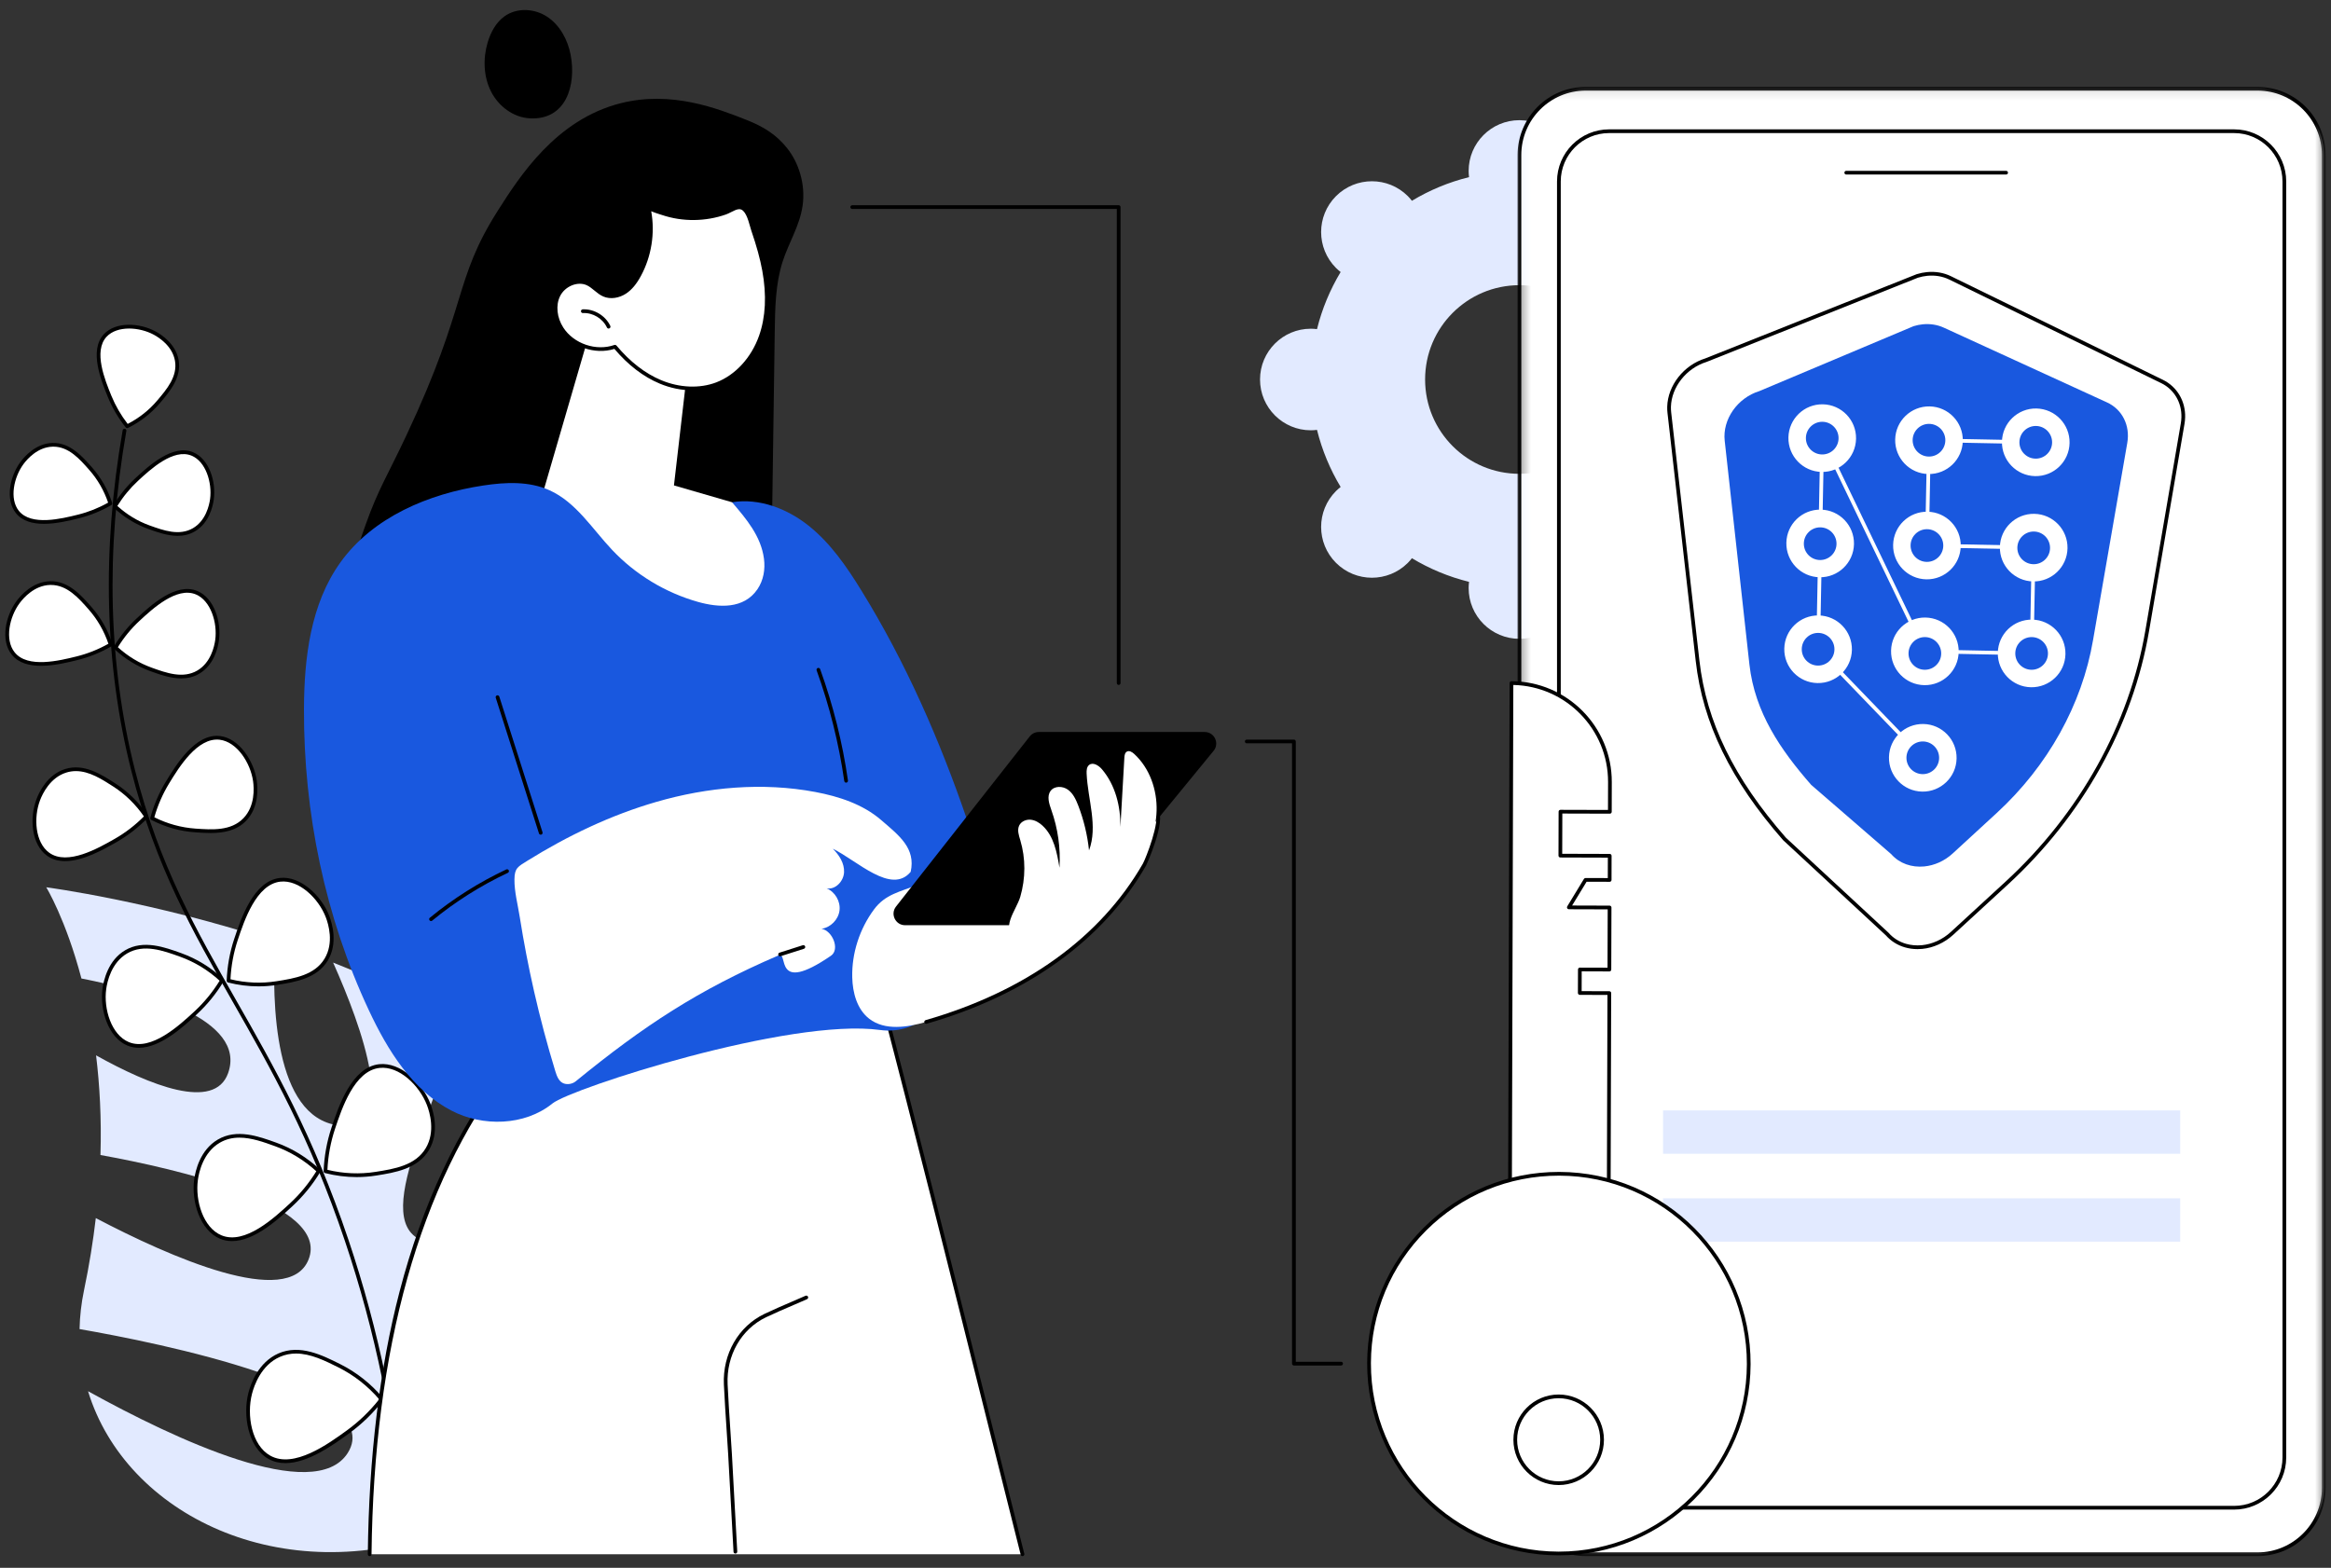 <svg width="220" height="148" viewBox="0 0 220 148" fill="none" xmlns="http://www.w3.org/2000/svg">
<rect x="0" y="0" width="220" height="148" fill="#333333" stroke="none"/>
<path d="M25.964 88.888C25.634 94.791 25.892 105.402 31.898 106.229C37.835 107.048 34.157 96.951 31.44 90.866C35.432 92.439 39.418 94.321 43.056 96.556C41.63 104.394 33.903 116.571 40.996 117.383C46.404 118.001 47.324 106.774 47.36 99.512C50.126 101.644 52.536 104.042 54.395 106.729C52.983 111.051 50.678 116.944 47.409 121.728C41.486 130.398 47.147 132.133 50.847 129.408C54.934 126.397 56.476 117.3 57.001 111.638C57.307 112.441 57.568 113.261 57.774 114.105C63.163 136.209 41.982 144.532 41.982 144.532C26.563 150.242 11.856 142.963 8.31 131.327C16.454 135.832 29.707 142.096 32.826 137.147C36.636 131.1 14.932 126.754 7.509 125.462C7.534 124.259 7.671 123.029 7.933 121.782C8.429 119.416 8.789 117.15 9.042 114.985C16.024 118.648 27.23 123.615 29.118 118.904C31.227 113.64 16.618 110.322 9.482 109.031C9.586 105.562 9.408 102.422 9.067 99.623C14.113 102.438 20.251 104.924 21.533 101.291C23.314 96.246 13.735 93.549 7.686 92.368C6.206 86.763 4.365 83.757 4.365 83.757C4.365 83.757 14.485 85.088 25.964 88.888Z" fill="#E2EAFF"/>
<path d="M38.178 143.798C38.087 143.798 38.01 143.728 38.003 143.636C37.254 134.578 35.421 125.662 32.55 117.137C29.249 107.337 25.546 100.844 21.965 94.566C18.221 88.005 14.687 81.807 12.399 72.783C9.871 62.801 9.593 51.978 11.578 40.614C11.595 40.519 11.687 40.456 11.78 40.472C11.876 40.488 11.941 40.58 11.925 40.675C9.949 51.989 10.223 62.764 12.739 72.696C15.015 81.675 18.54 87.852 22.27 94.393C25.86 100.685 29.572 107.19 32.882 117.024C35.762 125.577 37.602 134.52 38.352 143.607C38.361 143.704 38.289 143.789 38.192 143.796C38.188 143.796 38.183 143.798 38.178 143.798Z" fill="black"/>
<path d="M14.586 31.435C13.165 30.671 10.989 30.534 9.932 31.666C8.582 33.114 9.728 35.91 10.351 37.428C10.861 38.674 11.504 39.612 12.002 40.237C12.741 39.871 13.915 39.172 14.975 37.922C15.88 36.853 16.96 35.578 16.686 34.024C16.401 32.411 14.851 31.578 14.586 31.435Z" fill="white"/>
<path d="M12.186 31.013C11.353 31.013 10.565 31.246 10.06 31.787C8.788 33.15 9.911 35.889 10.513 37.362C10.901 38.305 11.416 39.197 12.051 40.017C13.134 39.459 14.072 38.716 14.84 37.807C15.747 36.74 16.773 35.528 16.513 34.055C16.27 32.674 15.026 31.87 14.503 31.59C13.832 31.23 12.989 31.013 12.186 31.013ZM12.002 40.414C11.95 40.414 11.899 40.391 11.865 40.347C11.169 39.471 10.605 38.512 10.188 37.495C9.556 35.95 8.376 33.076 9.804 31.547C10.924 30.346 13.158 30.467 14.669 31.28C15.237 31.585 16.589 32.461 16.859 33.994C17.148 35.631 16.017 36.963 15.109 38.034C14.279 39.015 13.259 39.808 12.08 40.396C12.056 40.409 12.029 40.414 12.002 40.414Z" fill="black"/>
<path d="M2.087 43.69C1.126 44.985 0.672 47.117 1.638 48.329C2.873 49.876 5.807 49.148 7.399 48.753C8.706 48.43 9.727 47.929 10.419 47.529C10.163 46.744 9.642 45.48 8.56 44.249C7.635 43.198 6.533 41.945 4.956 41.99C3.317 42.037 2.268 43.448 2.087 43.69Z" fill="white"/>
<path d="M5.037 42.163C5.012 42.163 4.987 42.165 4.96 42.165C3.559 42.204 2.583 43.319 2.228 43.795C1.305 45.037 0.869 47.083 1.776 48.219C2.94 49.678 5.812 48.965 7.356 48.583C8.346 48.338 9.305 47.956 10.206 47.447C9.813 46.295 9.215 45.259 8.429 44.366C7.52 43.333 6.492 42.163 5.037 42.163ZM4.146 49.449C3.103 49.449 2.115 49.205 1.502 48.439C0.477 47.154 0.923 44.961 1.947 43.585C2.331 43.068 3.395 41.858 4.951 41.813C6.606 41.766 7.765 43.079 8.692 44.133C9.541 45.098 10.177 46.223 10.587 47.474C10.612 47.554 10.579 47.64 10.507 47.68C9.539 48.241 8.508 48.661 7.442 48.924C6.58 49.139 5.327 49.449 4.146 49.449Z" fill="black"/>
<path d="M20 47.132C20.218 45.533 19.585 43.447 18.154 42.852C16.326 42.094 14.108 44.148 12.903 45.264C11.915 46.178 11.263 47.108 10.852 47.794C11.454 48.358 12.519 49.212 14.061 49.768C15.379 50.242 16.949 50.806 18.311 50.006C19.722 49.175 19.96 47.429 20 47.132Z" fill="white"/>
<path d="M11.075 47.761C11.979 48.58 13.001 49.2 14.121 49.602C15.439 50.076 16.931 50.613 18.221 49.854C19.43 49.142 19.746 47.696 19.827 47.107C20.034 45.572 19.429 43.571 18.085 43.016C16.362 42.3 14.191 44.31 13.024 45.392C12.276 46.084 11.622 46.881 11.075 47.761ZM16.767 50.583C15.808 50.583 14.84 50.235 14.004 49.934C12.794 49.497 11.694 48.821 10.731 47.922C10.672 47.866 10.657 47.774 10.7 47.703C11.277 46.744 11.977 45.882 12.785 45.134C14.011 44 16.29 41.889 18.221 42.689C19.739 43.32 20.406 45.455 20.175 47.155C20.087 47.794 19.741 49.368 18.399 50.157C17.876 50.466 17.323 50.583 16.767 50.583Z" fill="black"/>
<path d="M1.714 56.826C0.706 58.182 0.23 60.418 1.244 61.687C2.538 63.308 5.612 62.545 7.282 62.133C8.65 61.794 9.721 61.269 10.446 60.849C10.177 60.027 9.633 58.702 8.499 57.412C7.529 56.311 6.373 54.996 4.72 55.043C3.003 55.092 1.902 56.572 1.714 56.826Z" fill="white"/>
<path d="M4.806 55.218C4.779 55.218 4.752 55.218 4.725 55.218C3.252 55.261 2.228 56.43 1.855 56.931C0.885 58.234 0.429 60.384 1.381 61.577C2.605 63.11 5.618 62.363 7.237 61.963C8.279 61.705 9.285 61.303 10.233 60.768C9.821 59.558 9.193 58.469 8.366 57.528C7.412 56.444 6.334 55.218 4.806 55.218ZM3.873 62.852C2.78 62.852 1.747 62.598 1.107 61.797C0.036 60.454 0.503 58.162 1.574 56.72C1.976 56.179 3.088 54.913 4.715 54.867C6.451 54.812 7.659 56.192 8.629 57.295C9.519 58.307 10.187 59.484 10.614 60.795C10.639 60.874 10.607 60.959 10.534 61C9.521 61.588 8.441 62.026 7.323 62.304C6.422 62.527 5.109 62.852 3.873 62.852Z" fill="black"/>
<path d="M20.487 60.432C20.716 58.757 20.052 56.57 18.552 55.948C16.636 55.153 14.312 57.306 13.05 58.474C12.015 59.432 11.331 60.409 10.899 61.127C11.531 61.718 12.647 62.614 14.265 63.194C15.644 63.69 17.29 64.283 18.716 63.445C20.196 62.572 20.445 60.744 20.487 60.432Z" fill="white"/>
<path d="M11.124 61.096C12.07 61.956 13.147 62.605 14.324 63.029C15.707 63.526 17.274 64.091 18.628 63.294C19.897 62.545 20.229 61.027 20.314 60.407C20.534 58.797 19.895 56.697 18.484 56.111C16.674 55.357 14.395 57.468 13.17 58.602C12.384 59.331 11.695 60.169 11.124 61.096ZM17.099 64.04C16.095 64.04 15.082 63.676 14.205 63.36C12.94 62.904 11.786 62.197 10.78 61.254C10.718 61.199 10.706 61.107 10.749 61.036C11.351 60.032 12.087 59.127 12.931 58.346C14.214 57.156 16.6 54.948 18.619 55.786C20.206 56.444 20.903 58.678 20.662 60.456C20.572 61.125 20.209 62.771 18.806 63.595C18.258 63.919 17.68 64.04 17.099 64.04Z" fill="black"/>
<path d="M3.615 75.482C2.969 77.178 3.131 79.627 4.548 80.642C6.359 81.936 9.312 80.251 10.915 79.337C12.231 78.586 13.183 77.732 13.809 77.086C13.291 76.315 12.341 75.107 10.792 74.106C9.471 73.251 7.893 72.231 6.198 72.763C4.438 73.315 3.735 75.166 3.615 75.482Z" fill="white"/>
<path d="M7.163 72.79C6.864 72.79 6.559 72.833 6.251 72.93C4.736 73.405 4.017 74.917 3.779 75.545C3.157 77.18 3.312 79.54 4.651 80.499C6.37 81.729 9.269 80.074 10.827 79.185C11.831 78.612 12.758 77.899 13.583 77.067C12.799 75.931 11.831 74.984 10.699 74.252C9.624 73.56 8.434 72.79 7.163 72.79ZM6.144 81.287C5.531 81.287 4.949 81.145 4.446 80.784C2.953 79.713 2.767 77.216 3.451 75.42C3.707 74.744 4.486 73.116 6.146 72.595C7.918 72.038 9.565 73.103 10.888 73.956C12.1 74.741 13.133 75.761 13.955 76.989C14.002 77.057 13.993 77.149 13.935 77.209C13.06 78.11 12.074 78.878 11.003 79.49C9.806 80.173 7.85 81.287 6.144 81.287Z" fill="black"/>
<path d="M24.059 73.72C23.806 71.924 22.481 69.86 20.75 69.654C18.54 69.393 16.767 72.296 15.805 73.872C15.017 75.164 14.595 76.372 14.359 77.24C15.183 77.667 16.598 78.266 18.439 78.394C20.009 78.504 21.882 78.633 23.11 77.35C24.383 76.017 24.107 74.056 24.059 73.72Z" fill="white"/>
<path d="M14.566 77.149C15.799 77.766 17.105 78.125 18.45 78.219C20.027 78.329 21.814 78.453 22.984 77.229C24.08 76.08 23.979 74.411 23.886 73.745C23.64 72.013 22.364 70.022 20.73 69.829C18.632 69.586 16.892 72.431 15.956 73.962C15.354 74.95 14.887 76.021 14.566 77.149ZM19.854 78.635C19.364 78.635 18.879 78.601 18.426 78.568C16.986 78.469 15.59 78.074 14.277 77.396C14.204 77.359 14.166 77.274 14.189 77.195C14.519 75.983 15.011 74.834 15.655 73.781C16.632 72.18 18.446 69.204 20.77 69.48C22.571 69.694 23.97 71.834 24.233 73.697C24.334 74.412 24.441 76.212 23.236 77.472C22.322 78.428 21.069 78.635 19.854 78.635Z" fill="black"/>
<path d="M9.851 93.338C9.584 95.276 10.349 97.81 12.085 98.533C14.303 99.457 16.998 96.966 18.46 95.615C19.661 94.508 20.454 93.378 20.955 92.547C20.223 91.862 18.933 90.823 17.061 90.147C15.464 89.57 13.558 88.881 11.906 89.851C10.192 90.857 9.9 92.976 9.851 93.338Z" fill="white"/>
<path d="M10.024 93.362C9.767 95.237 10.508 97.685 12.154 98.37C14.265 99.25 16.915 96.802 18.34 95.487C19.259 94.638 20.063 93.661 20.73 92.579C19.629 91.57 18.374 90.809 17.002 90.313C15.395 89.732 13.576 89.074 11.995 90.003C10.515 90.874 10.123 92.642 10.024 93.362ZM13.109 98.909C12.74 98.909 12.374 98.843 12.018 98.695C10.217 97.947 9.4 95.318 9.676 93.313C9.783 92.543 10.203 90.648 11.816 89.7C13.54 88.688 15.525 89.406 17.121 89.981C18.583 90.509 19.914 91.33 21.076 92.421C21.136 92.477 21.149 92.567 21.105 92.639C20.406 93.798 19.557 94.842 18.579 95.745C17.325 96.904 15.154 98.909 13.109 98.909Z" fill="black"/>
<path d="M30.912 86.521C30.208 84.695 28.315 82.845 26.446 83.051C24.058 83.314 22.901 86.795 22.274 88.685C21.758 90.235 21.608 91.608 21.569 92.576C22.54 92.823 24.174 93.109 26.137 92.797C27.816 92.532 29.817 92.213 30.794 90.565C31.811 88.856 31.043 86.862 30.912 86.521Z" fill="white"/>
<path d="M21.751 92.44C23.204 92.792 24.67 92.853 26.11 92.624C27.798 92.356 29.709 92.053 30.645 90.477C31.521 88.999 31.009 87.262 30.747 86.584C30.068 84.817 28.236 83.031 26.465 83.225C24.192 83.476 23.052 86.898 22.439 88.737C22.044 89.927 21.814 91.171 21.751 92.44ZM24.395 93.111C23.44 93.111 22.479 92.989 21.525 92.747C21.446 92.727 21.39 92.653 21.394 92.57C21.446 91.218 21.686 89.891 22.106 88.629C22.744 86.712 23.929 83.151 26.427 82.876C28.367 82.663 30.349 84.569 31.076 86.458C31.355 87.183 31.901 89.047 30.946 90.656C29.925 92.374 27.841 92.705 26.166 92.971C25.578 93.064 24.987 93.111 24.395 93.111Z" fill="black"/>
<path d="M18.502 111.357C18.226 113.378 19.023 116.02 20.833 116.773C23.145 117.736 25.954 115.14 27.479 113.732C28.728 112.578 29.556 111.4 30.079 110.535C29.318 109.819 27.969 108.737 26.02 108.032C24.354 107.43 22.367 106.713 20.646 107.724C18.857 108.773 18.554 110.98 18.502 111.357Z" fill="white"/>
<path d="M22.598 107.391C21.96 107.391 21.331 107.526 20.734 107.876C19.187 108.784 18.779 110.63 18.677 111.382C18.408 113.34 19.181 115.897 20.9 116.611C23.106 117.529 25.872 114.977 27.356 113.605C28.319 112.717 29.157 111.696 29.855 110.566C28.703 109.513 27.394 108.716 25.96 108.198C24.89 107.811 23.728 107.391 22.598 107.391ZM21.898 117.157C21.514 117.157 21.134 117.091 20.764 116.935C18.891 116.157 18.042 113.421 18.328 111.334C18.439 110.531 18.877 108.559 20.555 107.573C22.349 106.518 24.417 107.266 26.079 107.867C27.601 108.416 28.988 109.271 30.199 110.405C30.261 110.463 30.271 110.555 30.23 110.625C29.502 111.833 28.614 112.922 27.598 113.861C26.289 115.069 24.028 117.157 21.898 117.157Z" fill="black"/>
<path d="M40.458 104.252C39.726 102.348 37.752 100.42 35.803 100.635C33.315 100.909 32.107 104.538 31.452 106.507C30.915 108.123 30.758 109.554 30.719 110.564C31.732 110.822 33.434 111.119 35.482 110.795C37.231 110.517 39.317 110.185 40.337 108.469C41.396 106.686 40.595 104.607 40.458 104.252Z" fill="white"/>
<path d="M30.901 110.428C32.417 110.794 33.947 110.859 35.453 110.621C37.215 110.342 39.209 110.025 40.186 108.379C41.102 106.835 40.566 105.023 40.294 104.315C39.585 102.47 37.674 100.604 35.823 100.81C33.446 101.069 32.258 104.641 31.62 106.559C31.207 107.802 30.965 109.102 30.901 110.428ZM33.666 111.114C32.669 111.114 31.669 110.987 30.675 110.735C30.596 110.713 30.54 110.639 30.544 110.556C30.598 109.148 30.848 107.767 31.285 106.451C31.95 104.455 33.185 100.745 35.785 100.458C37.804 100.238 39.865 102.223 40.622 104.188C40.912 104.944 41.482 106.882 40.489 108.557C39.427 110.346 37.254 110.692 35.509 110.968C34.898 111.065 34.283 111.114 33.666 111.114Z" fill="black"/>
<path d="M23.617 131.518C23.071 133.631 23.588 136.536 25.416 137.561C27.753 138.87 31.06 136.465 32.855 135.158C34.328 134.087 35.354 132.94 36.016 132.086C35.297 131.231 34 129.913 32.017 128.922C30.322 128.076 28.301 127.066 26.345 127.925C24.317 128.817 23.718 131.125 23.617 131.518Z" fill="white"/>
<path d="M27.939 127.771C27.43 127.771 26.922 127.863 26.417 128.085C24.655 128.86 23.99 130.775 23.786 131.563C23.256 133.613 23.761 136.431 25.503 137.408C27.738 138.663 30.998 136.292 32.749 135.019C33.885 134.193 34.905 133.207 35.789 132.089C34.696 130.822 33.401 129.81 31.938 129.078C30.69 128.456 29.32 127.771 27.939 127.771ZM26.934 138.115C26.374 138.115 25.833 137.996 25.331 137.715C23.444 136.656 22.883 133.651 23.447 131.475C23.664 130.638 24.372 128.601 26.274 127.764C28.305 126.872 30.407 127.921 32.094 128.765C33.643 129.538 35.008 130.616 36.151 131.972C36.203 132.035 36.205 132.127 36.155 132.192C35.232 133.384 34.155 134.43 32.958 135.3C31.516 136.35 29.089 138.115 26.934 138.115Z" fill="black"/>
<path d="M47.823 126.704C47.282 124.591 45.427 122.297 43.33 122.281C40.653 122.263 38.918 125.968 37.977 127.979C37.204 129.628 36.859 131.128 36.692 132.198C37.736 132.596 39.506 133.124 41.722 133.034C43.615 132.958 45.873 132.866 47.169 131.168C48.516 129.407 47.924 127.099 47.823 126.704Z" fill="white"/>
<path d="M36.888 132.084C38.459 132.665 40.081 132.926 41.715 132.859C43.622 132.782 45.784 132.693 47.03 131.062C48.198 129.533 47.856 127.535 47.654 126.749C47.129 124.696 45.326 122.472 43.328 122.458C43.321 122.458 43.316 122.458 43.309 122.458C40.756 122.458 39.052 126.095 38.136 128.051C37.541 129.322 37.123 130.678 36.888 132.084ZM41.217 133.222C39.661 133.222 38.121 132.933 36.629 132.362C36.553 132.331 36.506 132.252 36.519 132.171C36.753 130.681 37.189 129.246 37.817 127.905C38.767 125.875 40.532 122.106 43.309 122.106C43.316 122.106 43.323 122.106 43.33 122.106C45.496 122.123 47.437 124.483 47.995 126.661C48.209 127.497 48.572 129.625 47.309 131.276C45.963 133.038 43.615 133.133 41.729 133.211C41.56 133.218 41.389 133.222 41.217 133.222Z" fill="black"/>
<path d="M53.858 5.177C53.582 3.74 52.832 2.366 51.64 1.58C50.448 0.794 48.795 0.698 47.623 1.535C46.815 2.11 46.307 3.049 46.022 4.018C45.575 5.534 45.633 7.232 46.339 8.631C47.044 10.029 48.438 11.074 49.967 11.168C53.43 11.383 54.404 8.042 53.858 5.177Z" fill="black"/>
<path d="M73.121 31.255C73.151 29.048 73.195 26.767 73.865 24.694C74.444 22.898 75.475 21.319 75.749 19.42C76.047 17.358 75.355 15.319 74.291 13.99C73.303 12.751 72.147 11.989 70.456 11.321C67.732 10.247 63.392 8.534 58.587 9.742C52.466 11.28 49.019 16.692 47.014 19.839C42.759 26.522 44.218 28.639 38.37 41.067C36.506 45.032 35.745 46.079 34.516 49.506C33.937 51.118 29.75 62.789 33.192 65.456C33.237 65.49 33.416 65.703 33.73 65.773C35.064 66.072 36.735 63.207 41.362 62.45C48.995 61.199 52.205 68.549 63.94 68.98C65.851 69.051 67.853 69.016 69.634 67.805C73.79 64.981 72.751 57.221 72.822 52.251C72.921 45.251 73.02 38.254 73.121 31.255Z" fill="black"/>
<path d="M96.501 146.72L83.17 93.643L47.785 100.844C36.731 115.464 34.858 134.482 34.891 146.72H96.501Z" fill="white"/>
<path d="M96.501 146.895C96.424 146.895 96.352 146.843 96.332 146.762C95.221 142.354 94.069 137.756 92.897 133.068C89.594 119.869 86.179 106.22 82.959 93.944C81.358 94.258 79.755 94.572 78.149 94.887C68.197 96.838 57.905 98.855 47.881 101.003C39.589 111.905 35.278 127.288 35.065 146.722C35.063 146.82 34.986 146.901 34.889 146.895C34.791 146.895 34.714 146.816 34.714 146.719C34.815 137.529 35.823 129.188 37.71 121.93C39.849 113.705 43.19 106.574 47.641 100.738C47.666 100.703 47.702 100.68 47.744 100.673C57.792 98.518 68.106 96.497 78.082 94.543C79.743 94.216 81.4 93.892 83.053 93.567C83.141 93.549 83.233 93.605 83.257 93.695C86.49 106.017 89.921 119.725 93.238 132.984C94.412 137.67 95.562 142.267 96.673 146.677C96.696 146.771 96.638 146.866 96.545 146.89C96.53 146.895 96.516 146.895 96.501 146.895Z" fill="black"/>
<path d="M69.407 146.652C69.315 146.652 69.235 146.582 69.23 146.488C69.163 145.375 69.068 143.592 68.978 141.867C68.886 140.143 68.792 138.358 68.723 137.248C68.678 136.521 68.631 135.796 68.583 135.072C68.489 133.64 68.39 132.158 68.321 130.701C68.186 127.82 69.69 125.2 72.154 124.027C73.007 123.621 73.891 123.24 74.745 122.874C75.174 122.689 75.602 122.507 76.027 122.317C76.117 122.278 76.22 122.319 76.26 122.407C76.299 122.496 76.258 122.6 76.17 122.64C75.742 122.828 75.313 123.013 74.884 123.197C74.033 123.563 73.151 123.94 72.304 124.344C69.969 125.456 68.543 127.944 68.673 130.685C68.741 132.138 68.839 133.617 68.934 135.048C68.981 135.773 69.03 136.499 69.075 137.226C69.142 138.338 69.237 140.123 69.327 141.849C69.419 143.572 69.513 145.356 69.582 146.466C69.587 146.564 69.513 146.647 69.418 146.652C69.414 146.652 69.41 146.652 69.407 146.652Z" fill="black"/>
<path d="M56.274 29.245L51.034 47.236C51.034 47.236 61.035 59.565 68.572 59.078C76.11 58.593 74.705 50.06 69.089 47.41L63.608 45.823L65.243 31.72L56.274 29.245Z" fill="white"/>
<path d="M72.115 25.516C72.497 27.586 72.506 29.766 71.806 31.751C71.107 33.736 69.634 35.507 67.668 36.257C65.965 36.909 64.014 36.752 62.33 36.049C60.646 35.346 59.214 34.129 58.044 32.73C56.247 33.37 54.056 32.623 53.021 31.021C52.423 30.096 52.213 28.866 52.7 27.878C53.189 26.892 54.472 26.302 55.468 26.773C56.034 27.042 56.438 27.588 57.017 27.831C57.66 28.104 58.428 27.943 59.009 27.554C59.589 27.162 60.008 26.573 60.339 25.956C61.387 24.02 61.699 21.696 61.199 19.55C61.248 19.752 62.324 20.059 62.516 20.124C62.999 20.286 63.496 20.407 63.999 20.484C64.993 20.639 66.011 20.63 67.003 20.457C67.504 20.369 68 20.241 68.482 20.07C68.862 19.934 69.358 19.574 69.765 19.57C70.615 19.559 70.869 21.11 71.072 21.71C71.5 22.954 71.878 24.22 72.115 25.516Z" fill="white"/>
<path d="M58.044 32.555C58.095 32.555 58.145 32.577 58.179 32.616C59.461 34.152 60.882 35.252 62.398 35.887C64.144 36.617 66.042 36.691 67.605 36.094C69.403 35.405 70.912 33.761 71.641 31.693C72.264 29.921 72.365 27.855 71.943 25.547C71.74 24.434 71.41 23.234 70.907 21.766C70.871 21.658 70.833 21.524 70.79 21.371C70.609 20.724 70.335 19.745 69.773 19.745C69.771 19.745 69.769 19.745 69.767 19.745C69.544 19.747 69.264 19.889 68.996 20.026C68.835 20.107 68.684 20.185 68.539 20.237C68.056 20.408 67.549 20.542 67.034 20.63C66.017 20.807 64.986 20.816 63.972 20.659C63.455 20.578 62.947 20.453 62.46 20.289C62.433 20.28 62.389 20.268 62.334 20.25C61.944 20.127 61.661 20.028 61.461 19.94C61.834 22 61.488 24.2 60.493 26.041C60.073 26.82 59.633 27.344 59.108 27.7C58.426 28.156 57.599 28.269 56.948 27.993C56.624 27.856 56.357 27.636 56.099 27.424C55.866 27.233 55.646 27.05 55.392 26.931C54.532 26.524 53.324 27.013 52.859 27.957C52.435 28.814 52.556 29.979 53.167 30.925C54.155 32.454 56.27 33.173 57.985 32.564C58.005 32.557 58.025 32.555 58.044 32.555ZM65.352 36.844C64.328 36.844 63.271 36.633 62.263 36.211C60.724 35.569 59.286 34.466 57.987 32.934C56.146 33.523 53.923 32.741 52.873 31.116C52.185 30.051 52.059 28.781 52.544 27.802C53.099 26.675 54.502 26.122 55.544 26.612C55.836 26.751 56.083 26.955 56.322 27.151C56.571 27.359 56.807 27.553 57.085 27.671C57.628 27.9 58.327 27.799 58.911 27.407C59.388 27.087 59.793 26.6 60.184 25.873C61.209 23.978 61.517 21.689 61.028 19.59C61.007 19.494 61.066 19.401 61.16 19.379C61.246 19.357 61.333 19.406 61.364 19.487C61.421 19.547 61.659 19.671 62.438 19.914C62.498 19.932 62.544 19.947 62.572 19.956C63.04 20.114 63.529 20.235 64.026 20.311C65.002 20.462 65.994 20.453 66.973 20.284C67.468 20.197 67.957 20.069 68.422 19.905C68.545 19.862 68.687 19.79 68.835 19.712C69.142 19.559 69.457 19.397 69.764 19.393C69.767 19.393 69.769 19.393 69.774 19.393C70.602 19.393 70.919 20.526 71.128 21.276C71.17 21.422 71.204 21.551 71.24 21.652C71.749 23.136 72.08 24.353 72.288 25.484C72.722 27.851 72.616 29.98 71.972 31.808C71.21 33.972 69.625 35.697 67.732 36.42C66.992 36.703 66.185 36.844 65.352 36.844Z" fill="black"/>
<path d="M55.006 29.376C56.011 29.326 57.015 29.93 57.442 30.839L55.006 29.376Z" fill="white"/>
<path d="M57.442 31.015C57.375 31.015 57.312 30.977 57.282 30.914C56.883 30.065 55.951 29.503 55.015 29.553C54.92 29.557 54.837 29.483 54.831 29.385C54.826 29.288 54.902 29.207 54.999 29.201C56.065 29.149 57.143 29.789 57.601 30.765C57.642 30.853 57.602 30.957 57.516 30.997C57.491 31.01 57.465 31.015 57.442 31.015Z" fill="black"/>
<path d="M42.604 104.839C38.917 102.917 36.585 99.147 34.82 95.383C30.672 86.534 28.658 76.726 28.688 66.952C28.705 62.105 29.307 57.007 32.139 53.074C35.204 48.818 40.446 46.607 45.633 45.827C47.72 45.511 49.938 45.412 51.865 46.281C54.368 47.41 55.892 49.919 57.777 51.915C59.97 54.237 62.8 55.95 65.873 56.817C67.834 57.371 70.203 57.51 71.485 55.627C72.059 54.785 72.237 53.742 72.102 52.732C71.821 50.611 70.434 48.976 69.089 47.41C71.671 46.993 74.329 48.024 76.368 49.665C78.405 51.304 79.914 53.5 81.288 55.727C85.489 62.529 88.716 69.903 91.3 77.47C92.214 80.148 93.06 82.944 92.769 85.758C92.439 88.941 91.848 91.981 89.501 94.153C88.74 94.856 88.015 95.486 87.386 96.014C86.187 97.02 84.618 97.442 83.066 97.229C74.532 96.053 53.888 102.748 52.143 104.163C49.513 106.296 45.542 106.372 42.604 104.839Z" fill="#1958DF"/>
<path d="M51.034 78.792C50.96 78.792 50.89 78.745 50.867 78.671L46.788 65.865C46.76 65.773 46.81 65.674 46.902 65.643C46.996 65.614 47.095 65.665 47.124 65.758L51.202 78.563C51.231 78.657 51.18 78.756 51.089 78.785C51.07 78.79 51.052 78.792 51.034 78.792Z" fill="black"/>
<path d="M79.855 73.881C79.77 73.881 79.695 73.816 79.682 73.729C79.172 70.176 78.294 66.66 77.075 63.283C77.041 63.193 77.089 63.092 77.179 63.057C77.271 63.025 77.372 63.072 77.405 63.164C78.633 66.564 79.516 70.102 80.03 73.679C80.043 73.776 79.978 73.865 79.88 73.879C79.871 73.879 79.864 73.881 79.855 73.881Z" fill="black"/>
<path d="M52.414 101.131C52.556 101.598 52.762 102.128 53.225 102.281C53.591 102.402 54.037 102.319 54.336 102.074C60.758 96.832 65.88 93.457 73.487 90.183C74.453 89.767 72.926 93.991 78.427 90.219C79.296 89.624 78.57 87.848 77.533 87.675C78.391 87.554 79.123 86.812 79.233 85.952C79.341 85.092 78.818 84.19 78.018 83.858C78.849 84.013 79.623 83.184 79.662 82.34C79.704 81.495 79.204 80.712 78.6 80.119C80.901 81.237 84.126 84.493 85.951 82.297C86.438 80.074 84.883 78.889 83.158 77.406C81.434 75.92 79.184 75.183 76.949 74.762C71.974 73.827 66.794 74.292 61.934 75.7C57.655 76.94 53.584 78.888 49.805 81.235C48.877 81.814 48.566 81.936 48.554 83.009C48.538 84.158 48.875 85.421 49.053 86.556C49.426 88.914 49.877 91.26 50.407 93.591C50.984 96.127 51.653 98.643 52.414 101.131Z" fill="white"/>
<path d="M73.624 90.273C73.548 90.273 73.48 90.225 73.456 90.151C73.427 90.059 73.478 89.958 73.57 89.929L75.769 89.228C75.861 89.199 75.96 89.249 75.989 89.341C76.02 89.433 75.968 89.532 75.876 89.563L73.676 90.264C73.658 90.27 73.642 90.273 73.624 90.273Z" fill="black"/>
<path d="M40.68 86.945C40.629 86.945 40.579 86.923 40.544 86.88C40.483 86.804 40.492 86.694 40.568 86.633C42.773 84.823 45.202 83.288 47.785 82.073C47.872 82.034 47.976 82.072 48.018 82.158C48.059 82.246 48.021 82.351 47.935 82.392C45.378 83.595 42.975 85.111 40.791 86.905C40.759 86.932 40.719 86.945 40.68 86.945Z" fill="black"/>
<path d="M80.435 92.264C80.47 93.715 80.884 95.269 82.029 96.162C83.502 97.31 85.614 96.984 87.409 96.468C95.925 94.018 103.605 89.294 108.021 81.61C108.203 81.293 109.824 77.407 109.16 76.531C108.535 75.707 106.986 77.274 105.973 77.487C101.588 78.406 97.261 79.603 93.024 81.064C90.847 81.816 88.693 82.636 86.569 83.526C84.945 84.206 83.564 84.39 82.478 85.863C81.128 87.697 80.379 89.985 80.435 92.264Z" fill="white"/>
<path d="M87.409 96.643C87.332 96.643 87.261 96.593 87.24 96.517C87.213 96.423 87.267 96.326 87.359 96.299C96.779 93.591 103.87 88.479 107.868 81.522C108.129 81.069 109.579 77.377 109.02 76.638C108.962 76.56 108.976 76.45 109.054 76.391C109.131 76.333 109.241 76.349 109.299 76.425C110.096 77.476 108.196 81.659 108.172 81.698C104.128 88.735 96.965 93.901 87.458 96.636C87.442 96.641 87.424 96.643 87.409 96.643Z" fill="black"/>
<path d="M113.698 69.099H98.041C97.71 69.099 97.392 69.254 97.187 69.516L84.566 85.576C84.005 86.29 84.514 87.338 85.421 87.338H100.535C100.861 87.338 101.169 87.192 101.377 86.94L114.54 70.877C115.123 70.168 114.616 69.099 113.698 69.099Z" fill="black"/>
<path d="M107.043 71.167C106.854 70.994 106.587 70.825 106.36 70.947C106.165 71.052 106.129 71.313 106.117 71.533C105.992 73.709 105.868 75.884 105.744 78.058C105.769 76.113 105.264 74.101 104.005 72.62C103.695 72.254 103.147 71.91 102.781 72.218C102.56 72.404 102.543 72.734 102.556 73.022C102.664 75.464 103.641 77.986 102.783 80.274C102.63 78.819 102.284 77.386 101.757 76.021C101.541 75.462 101.274 74.888 100.785 74.541C100.299 74.193 99.529 74.171 99.165 74.647C98.777 75.152 99.017 75.871 99.229 76.47C99.846 78.208 100.109 80.07 99.994 81.911C99.758 80.472 99.462 78.922 98.389 77.936C98.076 77.647 97.688 77.415 97.262 77.378C96.835 77.342 96.375 77.544 96.19 77.93C95.988 78.354 96.155 78.851 96.291 79.3C96.814 81.035 96.801 82.919 96.294 84.655C95.914 85.957 94.282 87.709 96.007 88.726C96.599 89.074 97.331 89.101 98.011 89.004C99.933 88.728 101.604 87.567 103.104 86.337C104.638 85.082 106.095 83.703 107.213 82.066C108.333 80.429 109.102 78.513 109.16 76.531C109.216 74.55 108.504 72.507 107.043 71.167Z" fill="white"/>
<path d="M143.404 44.727C138.487 44.727 134.501 40.74 134.501 35.824C134.501 30.907 138.487 26.921 143.404 26.921C148.321 26.921 152.307 30.907 152.307 35.824C152.307 40.74 148.321 44.727 143.404 44.727ZM163.092 31.03C162.894 31.03 162.701 31.046 162.51 31.069C162.032 29.144 161.273 27.332 160.278 25.678C160.429 25.559 160.577 25.433 160.716 25.294C162.588 23.421 162.588 20.387 160.716 18.515C158.843 16.642 155.808 16.642 153.935 18.515C153.796 18.654 153.67 18.802 153.551 18.953C151.896 17.956 150.084 17.197 148.16 16.721C148.184 16.53 148.198 16.335 148.198 16.139C148.198 13.492 146.053 11.345 143.404 11.345C140.755 11.345 138.61 13.492 138.61 16.139C138.61 16.335 138.626 16.53 138.648 16.721C136.724 17.197 134.91 17.956 133.257 18.953C133.138 18.802 133.012 18.654 132.873 18.515C131 16.642 127.965 16.642 126.092 18.515C124.22 20.387 124.22 23.421 126.092 25.294C126.231 25.433 126.379 25.559 126.53 25.678C125.535 27.332 124.776 29.144 124.298 31.069C124.107 31.046 123.912 31.03 123.716 31.03C121.069 31.03 118.922 33.177 118.922 35.824C118.922 38.471 121.069 40.618 123.716 40.618C123.912 40.618 124.107 40.602 124.298 40.578C124.776 42.504 125.535 44.316 126.53 45.969C126.379 46.088 126.231 46.214 126.092 46.353C124.22 48.226 124.22 51.261 126.092 53.132C127.965 55.005 131 55.005 132.873 53.132C133.012 52.993 133.138 52.846 133.257 52.694C134.91 53.691 136.724 54.45 138.648 54.926C138.626 55.117 138.61 55.312 138.61 55.508C138.61 58.157 140.755 60.303 143.404 60.303C146.053 60.303 148.198 58.157 148.198 55.508C148.198 55.312 148.184 55.117 148.16 54.926C150.084 54.45 151.896 53.691 153.551 52.694C153.67 52.846 153.796 52.993 153.935 53.132C155.808 55.005 158.843 55.005 160.716 53.132C162.588 51.261 162.588 48.226 160.716 46.353C160.577 46.214 160.429 46.088 160.278 45.969C161.273 44.316 162.032 42.504 162.51 40.578C162.701 40.602 162.894 40.618 163.092 40.618C165.739 40.618 167.886 38.471 167.886 35.824C167.886 33.177 165.739 31.03 163.092 31.03Z" fill="#E2EAFF"/>
<mask id="mask0_28_1107" style="mask-type:luminance" maskUnits="userSpaceOnUse" x="143" y="8" width="77" height="140">
<path d="M143.391 8.123H219.5V147.052H143.391V8.123Z" fill="white"/>
</mask>
<g mask="url(#mask0_28_1107)">
<path d="M213.063 146.72H149.662C146.22 146.72 143.404 143.902 143.404 140.461V14.637C143.404 11.193 146.22 8.377 149.662 8.377H213.063C216.505 8.377 219.321 11.193 219.321 14.637V140.461C219.321 143.902 216.505 146.72 213.063 146.72Z" fill="white"/>
</g>
<mask id="mask1_28_1107" style="mask-type:luminance" maskUnits="userSpaceOnUse" x="142" y="8" width="78" height="140">
<path d="M142.93 8.123H219.5V147.052H142.93V8.123Z" fill="white"/>
</mask>
<g mask="url(#mask1_28_1107)">
<path d="M149.662 8.552C146.308 8.552 143.579 11.282 143.579 14.637V140.461C143.579 143.816 146.308 146.544 149.662 146.544H213.063C216.417 146.544 219.146 143.816 219.146 140.461V14.637C219.146 11.282 216.417 8.552 213.063 8.552H149.662ZM213.063 146.895H149.662C146.116 146.895 143.229 144.009 143.229 140.461V14.637C143.229 11.087 146.116 8.2 149.662 8.2H213.063C216.611 8.2 219.498 11.087 219.498 14.637V140.461C219.498 144.009 216.611 146.895 213.063 146.895Z" fill="black"/>
</g>
<path d="M210.855 142.328H151.871C149.262 142.328 147.129 140.194 147.129 137.585V17.131C147.129 14.522 149.262 12.387 151.871 12.387H210.855C213.464 12.387 215.596 14.522 215.596 17.131V137.585C215.596 140.194 213.464 142.328 210.855 142.328Z" fill="white"/>
<path d="M151.871 12.562C149.352 12.562 147.304 14.612 147.304 17.131V137.585C147.304 140.104 149.352 142.152 151.871 142.152H210.855C213.373 142.152 215.422 140.104 215.422 137.585V17.131C215.422 14.612 213.373 12.562 210.855 12.562H151.871ZM210.855 142.503H151.871C149.159 142.503 146.952 140.298 146.952 137.585V17.131C146.952 14.419 149.159 12.21 151.871 12.21H210.855C213.568 12.21 215.773 14.419 215.773 17.131V137.585C215.773 140.298 213.568 142.503 210.855 142.503Z" fill="black"/>
<path d="M189.336 16.476H174.249C174.152 16.476 174.074 16.398 174.074 16.301C174.074 16.204 174.152 16.126 174.249 16.126H189.336C189.434 16.126 189.513 16.204 189.513 16.301C189.513 16.398 189.434 16.476 189.336 16.476Z" fill="black"/>
<path d="M158.545 47.696L157.552 38.957C157.53 38.772 157.523 38.584 157.527 38.398C157.579 36.466 159.001 34.617 160.999 34.001L180.963 26.046C181.268 25.953 181.578 25.889 181.883 25.86C182.646 25.787 183.396 25.911 184.052 26.232L204.059 36.013C205.348 36.644 206.097 37.939 206.059 39.394C206.053 39.59 206.034 39.79 205.999 39.99L202.653 59.549C201.13 68.445 196.42 76.903 189.389 83.368L184.229 88.112C183.401 88.872 182.395 89.303 181.405 89.399C180.866 89.451 180.331 89.406 179.833 89.26C179.177 89.069 178.583 88.708 178.118 88.176L168.429 79.199C164.214 74.389 160.965 68.962 160.217 62.374L159.595 56.926L158.545 47.696Z" fill="white"/>
<path d="M168.555 79.077L178.237 88.048C178.241 88.052 178.245 88.057 178.25 88.061C178.675 88.548 179.24 88.905 179.88 89.091C180.359 89.229 180.866 89.274 181.387 89.224C182.375 89.128 183.341 88.687 184.11 87.982L189.27 83.238C196.272 76.8 200.964 68.376 202.48 59.52L205.826 39.96C205.859 39.769 205.877 39.578 205.882 39.39C205.92 37.996 205.192 36.763 203.982 36.17L183.976 26.391C183.354 26.086 182.637 25.963 181.901 26.035C181.605 26.064 181.308 26.124 181.016 26.214L161.064 34.165C159.162 34.753 157.752 36.534 157.703 38.404C157.698 38.58 157.707 38.759 157.727 38.936L160.39 62.354C161.05 68.154 163.644 73.468 168.555 79.077ZM180.976 89.595C180.565 89.595 180.166 89.539 179.782 89.428C179.081 89.224 178.461 88.833 177.992 88.301L168.31 79.327C168.305 79.324 168.301 79.32 168.296 79.315C163.332 73.648 160.709 68.272 160.042 62.394L157.377 38.977C157.355 38.784 157.346 38.586 157.352 38.393C157.406 36.379 158.919 34.461 160.947 33.833L180.898 25.882C181.227 25.781 181.548 25.716 181.867 25.686C182.667 25.608 183.451 25.741 184.129 26.073L204.137 35.854C205.471 36.507 206.275 37.865 206.234 39.399C206.228 39.603 206.208 39.812 206.172 40.019L202.826 59.58C201.297 68.513 196.566 77.007 189.508 83.496L184.348 88.24C183.524 88.997 182.485 89.471 181.421 89.574C181.272 89.588 181.124 89.595 180.976 89.595Z" fill="black"/>
<path d="M181.475 30.613C182.168 30.547 182.851 30.651 183.455 30.929L198.854 37.984C200.296 38.642 201.057 40.162 200.774 41.802L197.543 60.418C196.501 66.514 193.274 72.312 188.454 76.742L184.293 80.568C183.507 81.291 182.552 81.698 181.612 81.79C180.431 81.904 179.274 81.52 178.495 80.631L170.937 74.086C168.049 70.787 165.624 67.258 165.112 62.744L162.778 41.611C162.553 39.599 163.974 37.56 166.049 36.918L180.603 30.79C180.893 30.7 181.185 30.642 181.475 30.613Z" fill="#1958DF"/>
<path d="M175.174 41.42C175.138 43.183 173.683 44.584 171.92 44.55C170.158 44.514 168.757 43.059 168.791 41.296C168.826 39.532 170.282 38.132 172.044 38.166C173.807 38.202 175.208 39.657 175.174 41.42Z" fill="white"/>
<path d="M185.249 41.618C185.215 43.38 183.758 44.781 181.996 44.747C180.233 44.712 178.834 43.256 178.868 41.492C178.902 39.731 180.359 38.33 182.121 38.364C183.884 38.398 185.285 39.855 185.249 41.618Z" fill="white"/>
<path d="M195.326 41.815C195.292 43.578 193.835 44.979 192.073 44.945C190.31 44.909 188.911 43.454 188.945 41.691C188.979 39.927 190.436 38.526 192.198 38.561C193.959 38.597 195.36 40.052 195.326 41.815Z" fill="white"/>
<path d="M174.979 51.362C174.943 53.125 173.486 54.526 171.725 54.492C169.963 54.457 168.562 53.001 168.597 51.237C168.631 49.474 170.088 48.073 171.851 48.107C173.613 48.143 175.013 49.6 174.979 51.362Z" fill="white"/>
<path d="M185.054 51.56C185.02 53.323 183.563 54.722 181.802 54.688C180.04 54.654 178.639 53.197 178.673 51.436C178.708 49.672 180.165 48.271 181.926 48.306C183.689 48.34 185.09 49.797 185.054 51.56Z" fill="white"/>
<path d="M195.131 51.757C195.097 53.52 193.64 54.921 191.878 54.886C190.115 54.85 188.714 53.395 188.75 51.632C188.785 49.871 190.241 48.47 192.003 48.504C193.766 48.538 195.165 49.995 195.131 51.757Z" fill="white"/>
<path d="M174.783 61.352C174.748 63.113 173.292 64.514 171.53 64.48C169.767 64.446 168.366 62.989 168.402 61.226C168.436 59.464 169.893 58.062 171.654 58.096C173.418 58.132 174.817 59.589 174.783 61.352Z" fill="white"/>
<path d="M184.86 61.548C184.825 63.31 183.368 64.713 181.607 64.677C179.844 64.642 178.443 63.185 178.479 61.424C178.513 59.661 179.97 58.26 181.731 58.294C183.493 58.328 184.894 59.785 184.86 61.548Z" fill="white"/>
<path d="M184.663 71.598C184.629 73.361 183.172 74.76 181.409 74.726C179.647 74.692 178.246 73.235 178.281 71.472C178.315 69.71 179.772 68.309 181.535 68.344C183.296 68.378 184.697 69.835 184.663 71.598Z" fill="white"/>
<path d="M194.936 61.747C194.902 63.508 193.445 64.909 191.682 64.875C189.92 64.841 188.52 63.384 188.554 61.621C188.588 59.859 190.045 58.456 191.806 58.491C193.57 58.527 194.971 59.983 194.936 61.747Z" fill="white"/>
<path d="M181.472 71.71C181.427 71.71 181.38 71.694 181.346 71.658L171.465 61.41C171.433 61.377 171.415 61.332 171.417 61.285L171.806 41.353C171.808 41.272 171.866 41.204 171.945 41.186C172.024 41.169 172.105 41.207 172.14 41.281L181.78 61.312L191.572 61.505L191.761 51.867L181.861 51.674C181.764 51.672 181.686 51.591 181.688 51.493L181.883 41.552C181.885 41.505 181.904 41.462 181.937 41.429C181.971 41.397 182.018 41.379 182.063 41.38L192.138 41.577C192.235 41.579 192.313 41.66 192.311 41.755C192.309 41.853 192.23 41.928 192.136 41.928C192.134 41.928 192.133 41.928 192.131 41.928L182.231 41.734L182.043 51.326L191.943 51.52C191.99 51.52 192.035 51.54 192.068 51.573C192.1 51.607 192.116 51.652 192.116 51.699L191.92 61.687C191.918 61.783 191.841 61.858 191.745 61.858C191.743 61.858 191.743 61.858 191.741 61.858L181.665 61.662C181.6 61.66 181.538 61.622 181.51 61.561L172.143 42.098L171.77 61.218L181.598 71.412C181.666 71.483 181.663 71.594 181.593 71.661C181.56 71.694 181.515 71.71 181.472 71.71Z" fill="white"/>
<path d="M190.593 41.754C190.593 40.901 191.284 40.21 192.136 40.21C192.987 40.21 193.678 40.901 193.678 41.754C193.678 42.605 192.987 43.295 192.136 43.295C191.284 43.295 190.593 42.605 190.593 41.754Z" fill="#1958DF"/>
<path d="M180.516 41.555C180.516 40.703 181.207 40.012 182.059 40.012C182.91 40.012 183.601 40.703 183.601 41.555C183.601 42.408 182.91 43.099 182.059 43.099C181.207 43.099 180.516 42.408 180.516 41.555Z" fill="#1958DF"/>
<path d="M170.441 41.359C170.441 40.506 171.132 39.816 171.983 39.816C172.834 39.816 173.524 40.506 173.524 41.359C173.524 42.21 172.834 42.9 171.983 42.9C171.132 42.9 170.441 42.21 170.441 41.359Z" fill="#1958DF"/>
<path d="M180.322 51.497C180.322 50.646 181.012 49.955 181.865 49.955C182.716 49.955 183.406 50.646 183.406 51.497C183.406 52.35 182.716 53.04 181.865 53.04C181.012 53.04 180.322 52.35 180.322 51.497Z" fill="#1958DF"/>
<path d="M180.127 61.684C180.127 60.831 180.817 60.14 181.668 60.14C182.519 60.14 183.21 60.831 183.21 61.684C183.21 62.535 182.519 63.225 181.668 63.225C180.817 63.225 180.127 62.535 180.127 61.684Z" fill="#1958DF"/>
<path d="M170.05 61.289C170.05 60.436 170.74 59.745 171.591 59.745C172.444 59.745 173.135 60.436 173.135 61.289C173.135 62.14 172.444 62.83 171.591 62.83C170.74 62.83 170.05 62.14 170.05 61.289Z" fill="#1958DF"/>
<path d="M179.93 71.535C179.93 70.684 180.621 69.992 181.472 69.992C182.325 69.992 183.015 70.684 183.015 71.535C183.015 72.386 182.325 73.077 181.472 73.077C180.621 73.077 179.93 72.386 179.93 71.535Z" fill="#1958DF"/>
<path d="M190.203 61.684C190.203 60.831 190.894 60.14 191.745 60.14C192.596 60.14 193.287 60.831 193.287 61.684C193.287 62.535 192.596 63.225 191.745 63.225C190.894 63.225 190.203 62.535 190.203 61.684Z" fill="#1958DF"/>
<path d="M190.398 51.719C190.398 50.866 191.089 50.175 191.94 50.175C192.793 50.175 193.483 50.866 193.483 51.719C193.483 52.57 192.793 53.26 191.94 53.26C191.089 53.26 190.398 52.57 190.398 51.719Z" fill="#1958DF"/>
<path d="M170.247 51.324C170.247 50.471 170.935 49.781 171.788 49.781C172.639 49.781 173.33 50.471 173.33 51.324C173.33 52.175 172.639 52.865 171.788 52.865C170.935 52.865 170.247 52.175 170.247 51.324Z" fill="#1958DF"/>
<path d="M156.958 117.21H205.768V113.119H156.958V117.21Z" fill="#E2EAFF"/>
<path d="M156.958 108.912H205.768V104.821H156.958V108.912Z" fill="#E2EAFF"/>
<path d="M147.277 76.619L147.266 80.77L151.926 80.782L151.919 83.063L149.644 83.058L148.064 85.656L151.912 85.665L151.896 91.525L149.107 91.516L149.099 93.737L151.889 93.746L151.827 115.241L142.508 115.214L142.652 64.48C147.799 64.495 151.961 68.681 151.946 73.83L151.937 76.634L147.277 76.619Z" fill="white"/>
<path d="M142.683 115.037L151.652 115.064L151.712 93.921L149.099 93.913C149.053 93.913 149.009 93.895 148.977 93.861C148.943 93.829 148.924 93.784 148.924 93.737L148.932 91.516C148.932 91.42 149.011 91.341 149.107 91.341L151.719 91.348L151.735 85.842L148.064 85.831C148.001 85.831 147.942 85.796 147.911 85.741C147.881 85.685 147.882 85.618 147.915 85.564L149.492 82.968C149.525 82.914 149.583 82.883 149.644 82.883L151.744 82.888L151.75 80.959L147.266 80.945C147.219 80.945 147.174 80.927 147.141 80.894C147.109 80.86 147.091 80.817 147.091 80.768L147.102 76.619C147.102 76.522 147.181 76.445 147.277 76.445C147.278 76.445 147.278 76.445 147.278 76.445L151.762 76.457L151.77 73.828C151.784 68.843 147.789 64.767 142.827 64.659L142.683 115.037ZM151.827 115.416L142.506 115.389C142.409 115.389 142.331 115.309 142.331 115.212L142.477 64.48C142.477 64.433 142.495 64.388 142.528 64.356C142.562 64.323 142.605 64.305 142.652 64.305C147.89 64.32 152.137 68.593 152.121 73.83L152.114 76.634C152.114 76.731 152.035 76.809 151.937 76.809L147.453 76.796L147.442 80.595L151.926 80.608C152.024 80.608 152.101 80.687 152.101 80.784L152.096 83.065C152.096 83.112 152.076 83.157 152.044 83.189C152.011 83.222 151.966 83.24 151.919 83.24L149.743 83.234L148.376 85.479L151.912 85.49C151.959 85.49 152.004 85.508 152.036 85.542C152.071 85.575 152.089 85.62 152.089 85.667L152.071 91.525C152.071 91.571 152.053 91.617 152.02 91.649C151.986 91.683 151.941 91.701 151.896 91.701C151.896 91.701 151.896 91.701 151.894 91.701L149.281 91.692L149.276 93.562L151.889 93.569C151.986 93.569 152.065 93.648 152.063 93.746L152.002 115.241C152.002 115.288 151.984 115.333 151.952 115.365C151.917 115.398 151.874 115.416 151.827 115.416Z" fill="black"/>
<path d="M165.045 128.776C165.074 118.877 157.076 110.832 147.179 110.804C137.284 110.775 129.24 118.775 129.211 128.673C129.182 138.569 137.182 146.616 147.076 146.645C156.973 146.674 165.016 138.672 165.045 128.776ZM147.107 140.008C149.37 140.008 151.203 138.174 151.203 135.912C151.203 133.649 149.37 131.815 147.107 131.815C144.846 131.815 143.011 133.649 143.011 135.912C143.011 138.174 144.846 140.008 147.107 140.008Z" fill="white"/>
<path d="M147.107 131.99C144.945 131.99 143.187 133.75 143.187 135.912C143.187 138.073 144.945 139.833 147.107 139.833C149.269 139.833 151.027 138.073 151.027 135.912C151.027 133.75 149.269 131.99 147.107 131.99ZM147.107 140.185C144.752 140.185 142.836 138.268 142.836 135.912C142.836 133.555 144.752 131.639 147.107 131.639C149.464 131.639 151.38 133.555 151.38 135.912C151.38 138.268 149.464 140.185 147.107 140.185ZM147.127 110.979C142.407 110.979 137.966 112.81 134.618 116.14C131.259 119.481 129.4 123.933 129.388 128.673C129.359 138.458 137.294 146.441 147.076 146.47C147.093 146.47 147.112 146.47 147.129 146.47C156.888 146.47 164.841 138.542 164.87 128.776C164.899 118.991 156.962 111.007 147.179 110.979C147.161 110.979 147.143 110.979 147.127 110.979ZM147.129 146.821C147.111 146.821 147.093 146.821 147.076 146.821C137.099 146.793 129.007 138.65 129.034 128.671C129.049 123.837 130.943 119.299 134.371 115.892C137.786 112.495 142.313 110.627 147.127 110.627C147.145 110.627 147.161 110.627 147.181 110.627C157.157 110.656 165.25 118.798 165.221 128.776C165.193 138.737 157.081 146.821 147.129 146.821Z" fill="black"/>
<path d="M105.581 64.657C105.484 64.657 105.405 64.577 105.405 64.48V19.725H80.433C80.336 19.725 80.257 19.648 80.257 19.55C80.257 19.453 80.336 19.373 80.433 19.373H105.581C105.677 19.373 105.756 19.453 105.756 19.55V64.48C105.756 64.577 105.677 64.657 105.581 64.657Z" fill="black"/>
<path d="M126.573 128.9H122.12C122.023 128.9 121.943 128.821 121.943 128.725V70.168H117.667C117.571 70.168 117.492 70.089 117.492 69.992C117.492 69.896 117.571 69.817 117.667 69.817H122.12C122.217 69.817 122.297 69.896 122.297 69.992V128.548H126.573C126.671 128.548 126.748 128.628 126.748 128.725C126.748 128.821 126.671 128.9 126.573 128.9Z" fill="black"/>
</svg>
